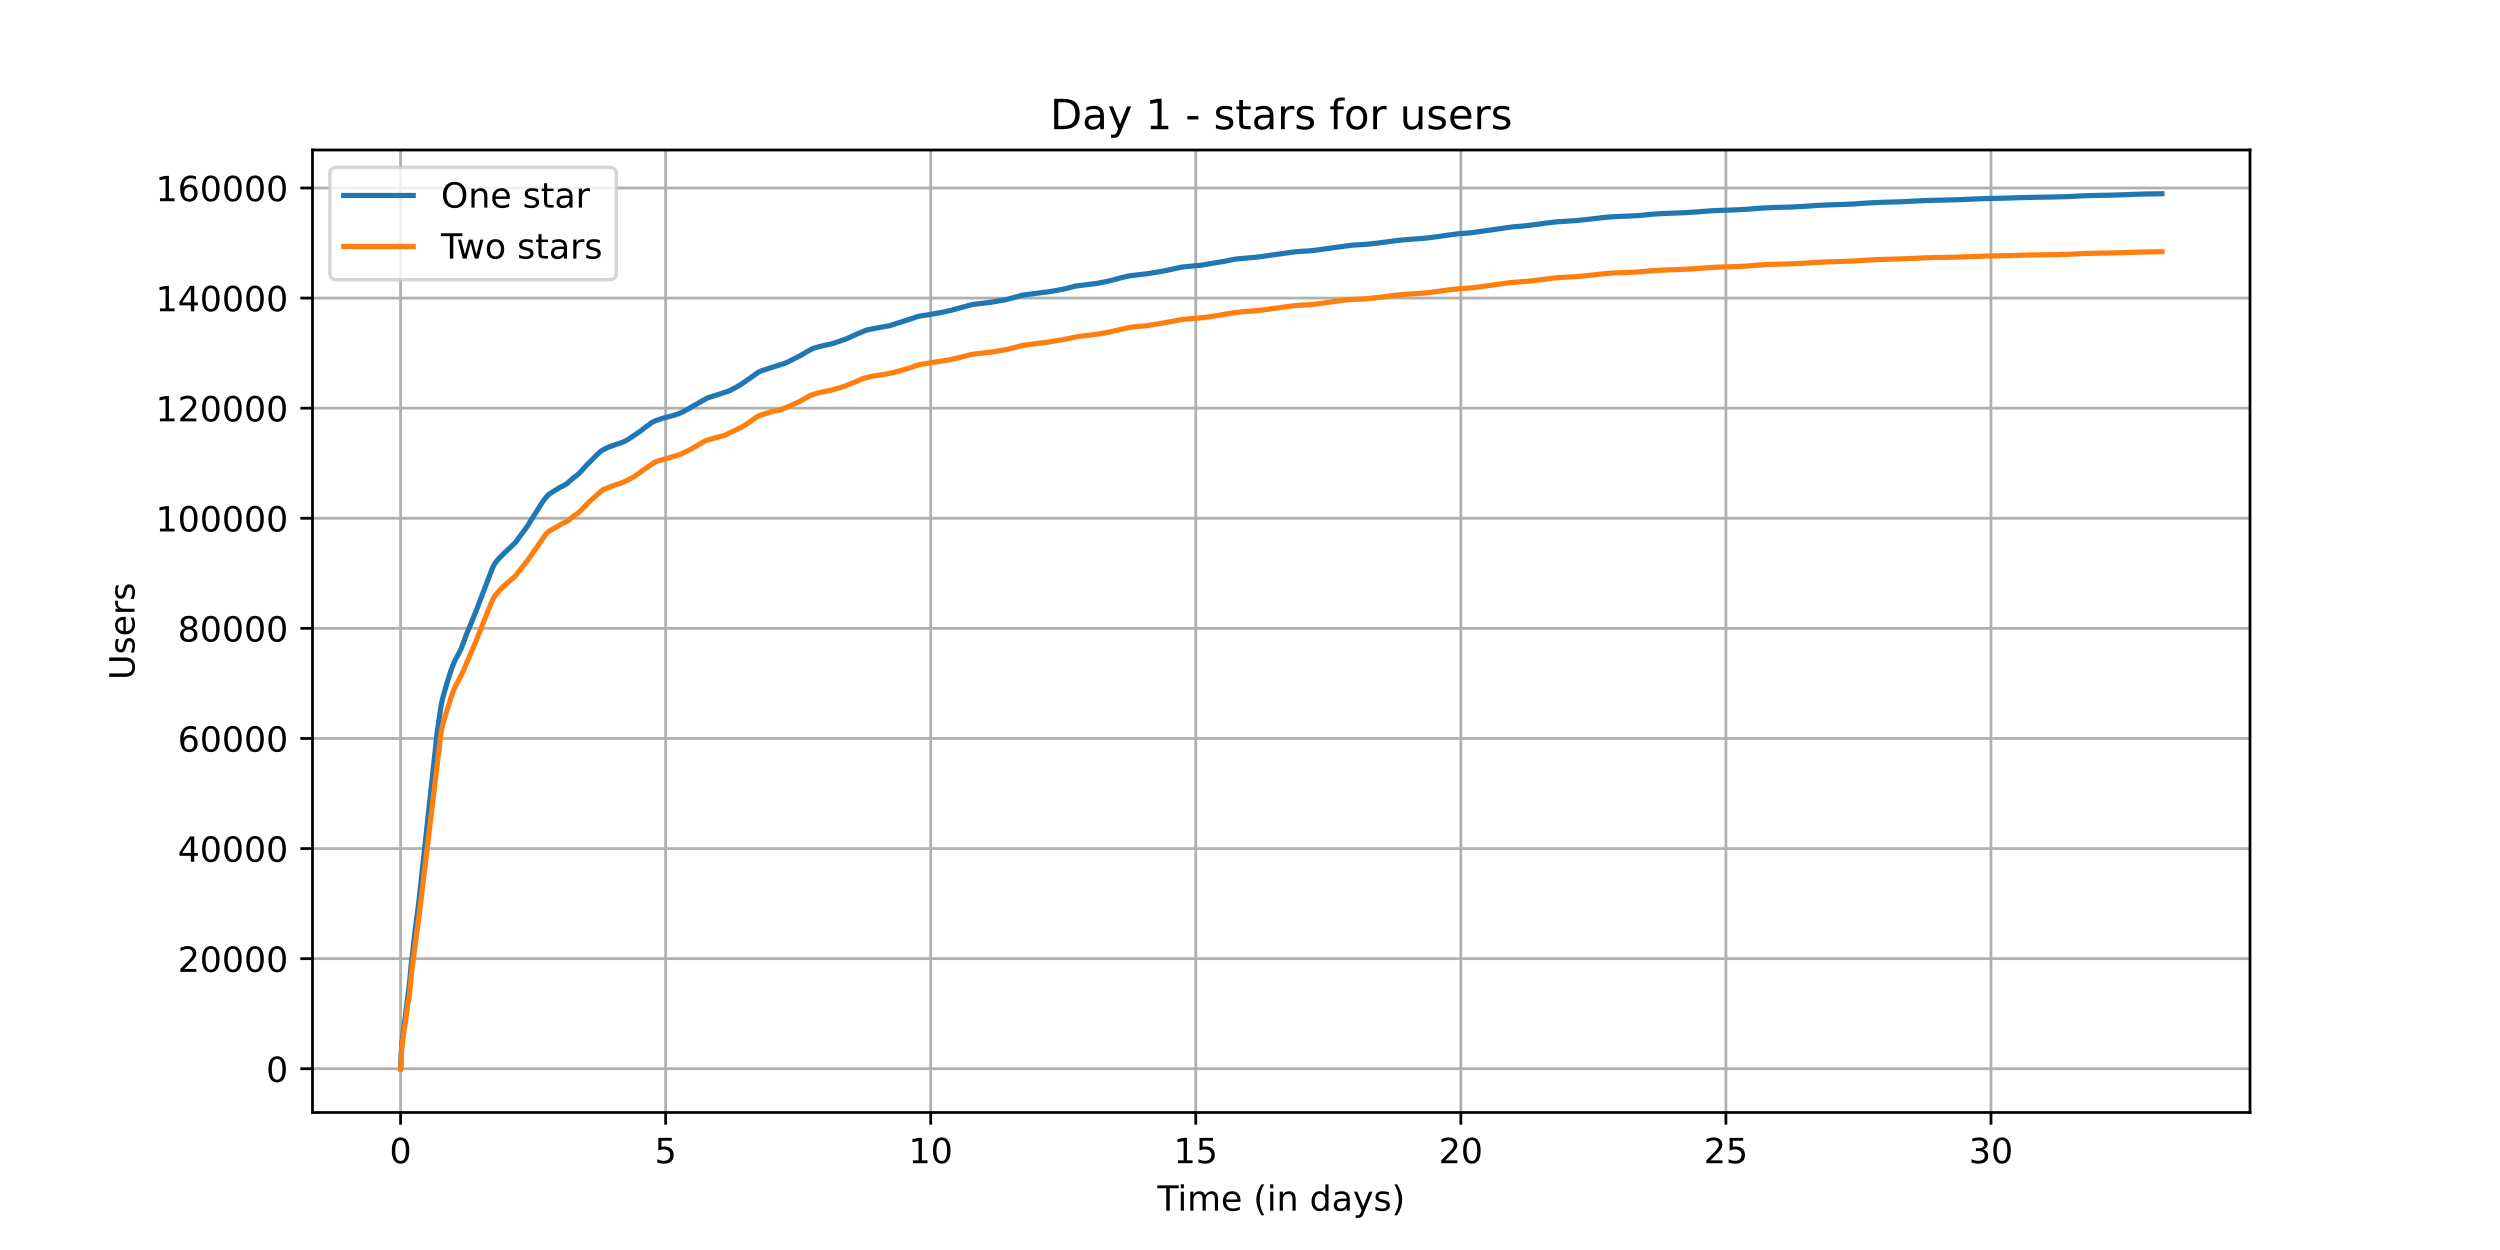 <?xml version="1.0" encoding="utf-8" standalone="no"?>
<!DOCTYPE svg PUBLIC "-//W3C//DTD SVG 1.1//EN"
  "http://www.w3.org/Graphics/SVG/1.1/DTD/svg11.dtd">
<!-- Created with matplotlib (https://matplotlib.org/) -->
<svg height="360pt" version="1.1" viewBox="0 0 720 360" width="720pt" xmlns="http://www.w3.org/2000/svg" xmlns:xlink="http://www.w3.org/1999/xlink">
 <defs>
  <style type="text/css">*{stroke-linecap:butt;stroke-linejoin:round;}</style>
 </defs>
 <g id="figure_1">
  <g id="patch_1">
   <path d="M 0 360 
L 720 360 
L 720 0 
L 0 0 
z
" style="fill:#ffffff;"/>
  </g>
  <g id="axes_1">
   <g id="patch_2">
    <path d="M 90 320.4 
L 648 320.4 
L 648 43.2 
L 90 43.2 
z
" style="fill:#ffffff;"/>
   </g>
   <g id="matplotlib.axis_1">
    <g id="xtick_1">
     <g id="line2d_1">
      <path clip-path="url(#p0a639fc341)" d="M 115.364 320.4 
L 115.364 43.2 
" style="fill:none;stroke:#b0b0b0;stroke-linecap:square;stroke-width:0.8;"/>
     </g>
     <g id="line2d_2">
      <defs>
       <path d="M 0 0 
L 0 3.5 
" id="md555939c99" style="stroke:#000000;stroke-width:0.8;"/>
      </defs>
      <g>
       <use style="stroke:#000000;stroke-width:0.8;" x="115.364" xlink:href="#md555939c99" y="320.4"/>
      </g>
     </g>
     <g id="text_1">
      <!-- 0 -->
      <g transform="translate(112.182 334.998)scale(0.1 -0.1)">
       <defs>
        <path d="M 31.781 66.406 
Q 24.172 66.406 20.328 58.906 
Q 16.5 51.422 16.5 36.375 
Q 16.5 21.391 20.328 13.891 
Q 24.172 6.391 31.781 6.391 
Q 39.453 6.391 43.281 13.891 
Q 47.125 21.391 47.125 36.375 
Q 47.125 51.422 43.281 58.906 
Q 39.453 66.406 31.781 66.406 
z
M 31.781 74.219 
Q 44.047 74.219 50.516 64.516 
Q 56.984 54.828 56.984 36.375 
Q 56.984 17.969 50.516 8.266 
Q 44.047 -1.422 31.781 -1.422 
Q 19.531 -1.422 13.062 8.266 
Q 6.594 17.969 6.594 36.375 
Q 6.594 54.828 13.062 64.516 
Q 19.531 74.219 31.781 74.219 
z
" id="DejaVuSans-48"/>
       </defs>
       <use xlink:href="#DejaVuSans-48"/>
      </g>
     </g>
    </g>
    <g id="xtick_2">
     <g id="line2d_3">
      <path clip-path="url(#p0a639fc341)" d="M 191.703 320.4 
L 191.703 43.2 
" style="fill:none;stroke:#b0b0b0;stroke-linecap:square;stroke-width:0.8;"/>
     </g>
     <g id="line2d_4">
      <g>
       <use style="stroke:#000000;stroke-width:0.8;" x="191.703" xlink:href="#md555939c99" y="320.4"/>
      </g>
     </g>
     <g id="text_2">
      <!-- 5 -->
      <g transform="translate(188.522 334.998)scale(0.1 -0.1)">
       <defs>
        <path d="M 10.797 72.906 
L 49.516 72.906 
L 49.516 64.594 
L 19.828 64.594 
L 19.828 46.734 
Q 21.969 47.469 24.109 47.828 
Q 26.266 48.188 28.422 48.188 
Q 40.625 48.188 47.75 41.5 
Q 54.891 34.812 54.891 23.391 
Q 54.891 11.625 47.562 5.094 
Q 40.234 -1.422 26.906 -1.422 
Q 22.312 -1.422 17.547 -0.641 
Q 12.797 0.141 7.719 1.703 
L 7.719 11.625 
Q 12.109 9.234 16.797 8.062 
Q 21.484 6.891 26.703 6.891 
Q 35.156 6.891 40.078 11.328 
Q 45.016 15.766 45.016 23.391 
Q 45.016 31 40.078 35.438 
Q 35.156 39.891 26.703 39.891 
Q 22.75 39.891 18.812 39.016 
Q 14.891 38.141 10.797 36.281 
z
" id="DejaVuSans-53"/>
       </defs>
       <use xlink:href="#DejaVuSans-53"/>
      </g>
     </g>
    </g>
    <g id="xtick_3">
     <g id="line2d_5">
      <path clip-path="url(#p0a639fc341)" d="M 268.043 320.4 
L 268.043 43.2 
" style="fill:none;stroke:#b0b0b0;stroke-linecap:square;stroke-width:0.8;"/>
     </g>
     <g id="line2d_6">
      <g>
       <use style="stroke:#000000;stroke-width:0.8;" x="268.043" xlink:href="#md555939c99" y="320.4"/>
      </g>
     </g>
     <g id="text_3">
      <!-- 10 -->
      <g transform="translate(261.681 334.998)scale(0.1 -0.1)">
       <defs>
        <path d="M 12.406 8.297 
L 28.516 8.297 
L 28.516 63.922 
L 10.984 60.406 
L 10.984 69.391 
L 28.422 72.906 
L 38.281 72.906 
L 38.281 8.297 
L 54.391 8.297 
L 54.391 0 
L 12.406 0 
z
" id="DejaVuSans-49"/>
       </defs>
       <use xlink:href="#DejaVuSans-49"/>
       <use x="63.623" xlink:href="#DejaVuSans-48"/>
      </g>
     </g>
    </g>
    <g id="xtick_4">
     <g id="line2d_7">
      <path clip-path="url(#p0a639fc341)" d="M 344.383 320.4 
L 344.383 43.2 
" style="fill:none;stroke:#b0b0b0;stroke-linecap:square;stroke-width:0.8;"/>
     </g>
     <g id="line2d_8">
      <g>
       <use style="stroke:#000000;stroke-width:0.8;" x="344.383" xlink:href="#md555939c99" y="320.4"/>
      </g>
     </g>
     <g id="text_4">
      <!-- 15 -->
      <g transform="translate(338.02 334.998)scale(0.1 -0.1)">
       <use xlink:href="#DejaVuSans-49"/>
       <use x="63.623" xlink:href="#DejaVuSans-53"/>
      </g>
     </g>
    </g>
    <g id="xtick_5">
     <g id="line2d_9">
      <path clip-path="url(#p0a639fc341)" d="M 420.723 320.4 
L 420.723 43.2 
" style="fill:none;stroke:#b0b0b0;stroke-linecap:square;stroke-width:0.8;"/>
     </g>
     <g id="line2d_10">
      <g>
       <use style="stroke:#000000;stroke-width:0.8;" x="420.723" xlink:href="#md555939c99" y="320.4"/>
      </g>
     </g>
     <g id="text_5">
      <!-- 20 -->
      <g transform="translate(414.36 334.998)scale(0.1 -0.1)">
       <defs>
        <path d="M 19.188 8.297 
L 53.609 8.297 
L 53.609 0 
L 7.328 0 
L 7.328 8.297 
Q 12.938 14.109 22.625 23.891 
Q 32.328 33.688 34.812 36.531 
Q 39.547 41.844 41.422 45.531 
Q 43.312 49.219 43.312 52.781 
Q 43.312 58.594 39.234 62.25 
Q 35.156 65.922 28.609 65.922 
Q 23.969 65.922 18.812 64.312 
Q 13.672 62.703 7.812 59.422 
L 7.812 69.391 
Q 13.766 71.781 18.938 73 
Q 24.125 74.219 28.422 74.219 
Q 39.75 74.219 46.484 68.547 
Q 53.219 62.891 53.219 53.422 
Q 53.219 48.922 51.531 44.891 
Q 49.859 40.875 45.406 35.406 
Q 44.188 33.984 37.641 27.219 
Q 31.109 20.453 19.188 8.297 
z
" id="DejaVuSans-50"/>
       </defs>
       <use xlink:href="#DejaVuSans-50"/>
       <use x="63.623" xlink:href="#DejaVuSans-48"/>
      </g>
     </g>
    </g>
    <g id="xtick_6">
     <g id="line2d_11">
      <path clip-path="url(#p0a639fc341)" d="M 497.062 320.4 
L 497.062 43.2 
" style="fill:none;stroke:#b0b0b0;stroke-linecap:square;stroke-width:0.8;"/>
     </g>
     <g id="line2d_12">
      <g>
       <use style="stroke:#000000;stroke-width:0.8;" x="497.062" xlink:href="#md555939c99" y="320.4"/>
      </g>
     </g>
     <g id="text_6">
      <!-- 25 -->
      <g transform="translate(490.7 334.998)scale(0.1 -0.1)">
       <use xlink:href="#DejaVuSans-50"/>
       <use x="63.623" xlink:href="#DejaVuSans-53"/>
      </g>
     </g>
    </g>
    <g id="xtick_7">
     <g id="line2d_13">
      <path clip-path="url(#p0a639fc341)" d="M 573.402 320.4 
L 573.402 43.2 
" style="fill:none;stroke:#b0b0b0;stroke-linecap:square;stroke-width:0.8;"/>
     </g>
     <g id="line2d_14">
      <g>
       <use style="stroke:#000000;stroke-width:0.8;" x="573.402" xlink:href="#md555939c99" y="320.4"/>
      </g>
     </g>
     <g id="text_7">
      <!-- 30 -->
      <g transform="translate(567.04 334.998)scale(0.1 -0.1)">
       <defs>
        <path d="M 40.578 39.312 
Q 47.656 37.797 51.625 33 
Q 55.609 28.219 55.609 21.188 
Q 55.609 10.406 48.188 4.484 
Q 40.766 -1.422 27.094 -1.422 
Q 22.516 -1.422 17.656 -0.516 
Q 12.797 0.391 7.625 2.203 
L 7.625 11.719 
Q 11.719 9.328 16.594 8.109 
Q 21.484 6.891 26.812 6.891 
Q 36.078 6.891 40.938 10.547 
Q 45.797 14.203 45.797 21.188 
Q 45.797 27.641 41.281 31.266 
Q 36.766 34.906 28.719 34.906 
L 20.219 34.906 
L 20.219 43.016 
L 29.109 43.016 
Q 36.375 43.016 40.234 45.922 
Q 44.094 48.828 44.094 54.297 
Q 44.094 59.906 40.109 62.906 
Q 36.141 65.922 28.719 65.922 
Q 24.656 65.922 20.016 65.031 
Q 15.375 64.156 9.812 62.312 
L 9.812 71.094 
Q 15.438 72.656 20.344 73.438 
Q 25.25 74.219 29.594 74.219 
Q 40.828 74.219 47.359 69.109 
Q 53.906 64.016 53.906 55.328 
Q 53.906 49.266 50.438 45.094 
Q 46.969 40.922 40.578 39.312 
z
" id="DejaVuSans-51"/>
       </defs>
       <use xlink:href="#DejaVuSans-51"/>
       <use x="63.623" xlink:href="#DejaVuSans-48"/>
      </g>
     </g>
    </g>
    <g id="text_8">
     <!-- Time (in days) -->
     <g transform="translate(333.327 348.677)scale(0.1 -0.1)">
      <defs>
       <path d="M -0.297 72.906 
L 61.375 72.906 
L 61.375 64.594 
L 35.5 64.594 
L 35.5 0 
L 25.594 0 
L 25.594 64.594 
L -0.297 64.594 
z
" id="DejaVuSans-84"/>
       <path d="M 9.422 54.688 
L 18.406 54.688 
L 18.406 0 
L 9.422 0 
z
M 9.422 75.984 
L 18.406 75.984 
L 18.406 64.594 
L 9.422 64.594 
z
" id="DejaVuSans-105"/>
       <path d="M 52 44.188 
Q 55.375 50.25 60.062 53.125 
Q 64.75 56 71.094 56 
Q 79.641 56 84.281 50.016 
Q 88.922 44.047 88.922 33.016 
L 88.922 0 
L 79.891 0 
L 79.891 32.719 
Q 79.891 40.578 77.094 44.375 
Q 74.312 48.188 68.609 48.188 
Q 61.625 48.188 57.562 43.547 
Q 53.516 38.922 53.516 30.906 
L 53.516 0 
L 44.484 0 
L 44.484 32.719 
Q 44.484 40.625 41.703 44.406 
Q 38.922 48.188 33.109 48.188 
Q 26.219 48.188 22.156 43.531 
Q 18.109 38.875 18.109 30.906 
L 18.109 0 
L 9.078 0 
L 9.078 54.688 
L 18.109 54.688 
L 18.109 46.188 
Q 21.188 51.219 25.484 53.609 
Q 29.781 56 35.688 56 
Q 41.656 56 45.828 52.969 
Q 50 49.953 52 44.188 
z
" id="DejaVuSans-109"/>
       <path d="M 56.203 29.594 
L 56.203 25.203 
L 14.891 25.203 
Q 15.484 15.922 20.484 11.062 
Q 25.484 6.203 34.422 6.203 
Q 39.594 6.203 44.453 7.469 
Q 49.312 8.734 54.109 11.281 
L 54.109 2.781 
Q 49.266 0.734 44.188 -0.344 
Q 39.109 -1.422 33.891 -1.422 
Q 20.797 -1.422 13.156 6.188 
Q 5.516 13.812 5.516 26.812 
Q 5.516 40.234 12.766 48.109 
Q 20.016 56 32.328 56 
Q 43.359 56 49.781 48.891 
Q 56.203 41.797 56.203 29.594 
z
M 47.219 32.234 
Q 47.125 39.594 43.094 43.984 
Q 39.062 48.391 32.422 48.391 
Q 24.906 48.391 20.391 44.141 
Q 15.875 39.891 15.188 32.172 
z
" id="DejaVuSans-101"/>
       <path id="DejaVuSans-32"/>
       <path d="M 31 75.875 
Q 24.469 64.656 21.281 53.656 
Q 18.109 42.672 18.109 31.391 
Q 18.109 20.125 21.312 9.062 
Q 24.516 -2 31 -13.188 
L 23.188 -13.188 
Q 15.875 -1.703 12.234 9.375 
Q 8.594 20.453 8.594 31.391 
Q 8.594 42.281 12.203 53.312 
Q 15.828 64.359 23.188 75.875 
z
" id="DejaVuSans-40"/>
       <path d="M 54.891 33.016 
L 54.891 0 
L 45.906 0 
L 45.906 32.719 
Q 45.906 40.484 42.875 44.328 
Q 39.844 48.188 33.797 48.188 
Q 26.516 48.188 22.312 43.547 
Q 18.109 38.922 18.109 30.906 
L 18.109 0 
L 9.078 0 
L 9.078 54.688 
L 18.109 54.688 
L 18.109 46.188 
Q 21.344 51.125 25.703 53.562 
Q 30.078 56 35.797 56 
Q 45.219 56 50.047 50.172 
Q 54.891 44.344 54.891 33.016 
z
" id="DejaVuSans-110"/>
       <path d="M 45.406 46.391 
L 45.406 75.984 
L 54.391 75.984 
L 54.391 0 
L 45.406 0 
L 45.406 8.203 
Q 42.578 3.328 38.25 0.953 
Q 33.938 -1.422 27.875 -1.422 
Q 17.969 -1.422 11.734 6.484 
Q 5.516 14.406 5.516 27.297 
Q 5.516 40.188 11.734 48.094 
Q 17.969 56 27.875 56 
Q 33.938 56 38.25 53.625 
Q 42.578 51.266 45.406 46.391 
z
M 14.797 27.297 
Q 14.797 17.391 18.875 11.75 
Q 22.953 6.109 30.078 6.109 
Q 37.203 6.109 41.297 11.75 
Q 45.406 17.391 45.406 27.297 
Q 45.406 37.203 41.297 42.844 
Q 37.203 48.484 30.078 48.484 
Q 22.953 48.484 18.875 42.844 
Q 14.797 37.203 14.797 27.297 
z
" id="DejaVuSans-100"/>
       <path d="M 34.281 27.484 
Q 23.391 27.484 19.188 25 
Q 14.984 22.516 14.984 16.5 
Q 14.984 11.719 18.141 8.906 
Q 21.297 6.109 26.703 6.109 
Q 34.188 6.109 38.703 11.406 
Q 43.219 16.703 43.219 25.484 
L 43.219 27.484 
z
M 52.203 31.203 
L 52.203 0 
L 43.219 0 
L 43.219 8.297 
Q 40.141 3.328 35.547 0.953 
Q 30.953 -1.422 24.312 -1.422 
Q 15.922 -1.422 10.953 3.297 
Q 6 8.016 6 15.922 
Q 6 25.141 12.172 29.828 
Q 18.359 34.516 30.609 34.516 
L 43.219 34.516 
L 43.219 35.406 
Q 43.219 41.609 39.141 45 
Q 35.062 48.391 27.688 48.391 
Q 23 48.391 18.547 47.266 
Q 14.109 46.141 10.016 43.891 
L 10.016 52.203 
Q 14.938 54.109 19.578 55.047 
Q 24.219 56 28.609 56 
Q 40.484 56 46.344 49.844 
Q 52.203 43.703 52.203 31.203 
z
" id="DejaVuSans-97"/>
       <path d="M 32.172 -5.078 
Q 28.375 -14.844 24.75 -17.812 
Q 21.141 -20.797 15.094 -20.797 
L 7.906 -20.797 
L 7.906 -13.281 
L 13.188 -13.281 
Q 16.891 -13.281 18.938 -11.516 
Q 21 -9.766 23.484 -3.219 
L 25.094 0.875 
L 2.984 54.688 
L 12.5 54.688 
L 29.594 11.922 
L 46.688 54.688 
L 56.203 54.688 
z
" id="DejaVuSans-121"/>
       <path d="M 44.281 53.078 
L 44.281 44.578 
Q 40.484 46.531 36.375 47.5 
Q 32.281 48.484 27.875 48.484 
Q 21.188 48.484 17.844 46.438 
Q 14.5 44.391 14.5 40.281 
Q 14.5 37.156 16.891 35.375 
Q 19.281 33.594 26.516 31.984 
L 29.594 31.297 
Q 39.156 29.25 43.188 25.516 
Q 47.219 21.781 47.219 15.094 
Q 47.219 7.469 41.188 3.016 
Q 35.156 -1.422 24.609 -1.422 
Q 20.219 -1.422 15.453 -0.562 
Q 10.688 0.297 5.422 2 
L 5.422 11.281 
Q 10.406 8.688 15.234 7.391 
Q 20.062 6.109 24.812 6.109 
Q 31.156 6.109 34.562 8.281 
Q 37.984 10.453 37.984 14.406 
Q 37.984 18.062 35.516 20.016 
Q 33.062 21.969 24.703 23.781 
L 21.578 24.516 
Q 13.234 26.266 9.516 29.906 
Q 5.812 33.547 5.812 39.891 
Q 5.812 47.609 11.281 51.797 
Q 16.75 56 26.812 56 
Q 31.781 56 36.172 55.266 
Q 40.578 54.547 44.281 53.078 
z
" id="DejaVuSans-115"/>
       <path d="M 8.016 75.875 
L 15.828 75.875 
Q 23.141 64.359 26.781 53.312 
Q 30.422 42.281 30.422 31.391 
Q 30.422 20.453 26.781 9.375 
Q 23.141 -1.703 15.828 -13.188 
L 8.016 -13.188 
Q 14.5 -2 17.703 9.062 
Q 20.906 20.125 20.906 31.391 
Q 20.906 42.672 17.703 53.656 
Q 14.5 64.656 8.016 75.875 
z
" id="DejaVuSans-41"/>
      </defs>
      <use xlink:href="#DejaVuSans-84"/>
      <use x="57.959" xlink:href="#DejaVuSans-105"/>
      <use x="85.742" xlink:href="#DejaVuSans-109"/>
      <use x="183.154" xlink:href="#DejaVuSans-101"/>
      <use x="244.678" xlink:href="#DejaVuSans-32"/>
      <use x="276.465" xlink:href="#DejaVuSans-40"/>
      <use x="315.479" xlink:href="#DejaVuSans-105"/>
      <use x="343.262" xlink:href="#DejaVuSans-110"/>
      <use x="406.641" xlink:href="#DejaVuSans-32"/>
      <use x="438.428" xlink:href="#DejaVuSans-100"/>
      <use x="501.904" xlink:href="#DejaVuSans-97"/>
      <use x="563.184" xlink:href="#DejaVuSans-121"/>
      <use x="622.363" xlink:href="#DejaVuSans-115"/>
      <use x="674.463" xlink:href="#DejaVuSans-41"/>
     </g>
    </g>
   </g>
   <g id="matplotlib.axis_2">
    <g id="ytick_1">
     <g id="line2d_15">
      <path clip-path="url(#p0a639fc341)" d="M 90 307.8 
L 648 307.8 
" style="fill:none;stroke:#b0b0b0;stroke-linecap:square;stroke-width:0.8;"/>
     </g>
     <g id="line2d_16">
      <defs>
       <path d="M 0 0 
L -3.5 0 
" id="m0566b89a86" style="stroke:#000000;stroke-width:0.8;"/>
      </defs>
      <g>
       <use style="stroke:#000000;stroke-width:0.8;" x="90" xlink:href="#m0566b89a86" y="307.8"/>
      </g>
     </g>
     <g id="text_9">
      <!-- 0 -->
      <g transform="translate(76.638 311.599)scale(0.1 -0.1)">
       <use xlink:href="#DejaVuSans-48"/>
      </g>
     </g>
    </g>
    <g id="ytick_2">
     <g id="line2d_17">
      <path clip-path="url(#p0a639fc341)" d="M 90 276.092 
L 648 276.092 
" style="fill:none;stroke:#b0b0b0;stroke-linecap:square;stroke-width:0.8;"/>
     </g>
     <g id="line2d_18">
      <g>
       <use style="stroke:#000000;stroke-width:0.8;" x="90" xlink:href="#m0566b89a86" y="276.092"/>
      </g>
     </g>
     <g id="text_10">
      <!-- 20000 -->
      <g transform="translate(51.188 279.892)scale(0.1 -0.1)">
       <use xlink:href="#DejaVuSans-50"/>
       <use x="63.623" xlink:href="#DejaVuSans-48"/>
       <use x="127.246" xlink:href="#DejaVuSans-48"/>
       <use x="190.869" xlink:href="#DejaVuSans-48"/>
       <use x="254.492" xlink:href="#DejaVuSans-48"/>
      </g>
     </g>
    </g>
    <g id="ytick_3">
     <g id="line2d_19">
      <path clip-path="url(#p0a639fc341)" d="M 90 244.385 
L 648 244.385 
" style="fill:none;stroke:#b0b0b0;stroke-linecap:square;stroke-width:0.8;"/>
     </g>
     <g id="line2d_20">
      <g>
       <use style="stroke:#000000;stroke-width:0.8;" x="90" xlink:href="#m0566b89a86" y="244.385"/>
      </g>
     </g>
     <g id="text_11">
      <!-- 40000 -->
      <g transform="translate(51.188 248.184)scale(0.1 -0.1)">
       <defs>
        <path d="M 37.797 64.312 
L 12.891 25.391 
L 37.797 25.391 
z
M 35.203 72.906 
L 47.609 72.906 
L 47.609 25.391 
L 58.016 25.391 
L 58.016 17.188 
L 47.609 17.188 
L 47.609 0 
L 37.797 0 
L 37.797 17.188 
L 4.891 17.188 
L 4.891 26.703 
z
" id="DejaVuSans-52"/>
       </defs>
       <use xlink:href="#DejaVuSans-52"/>
       <use x="63.623" xlink:href="#DejaVuSans-48"/>
       <use x="127.246" xlink:href="#DejaVuSans-48"/>
       <use x="190.869" xlink:href="#DejaVuSans-48"/>
       <use x="254.492" xlink:href="#DejaVuSans-48"/>
      </g>
     </g>
    </g>
    <g id="ytick_4">
     <g id="line2d_21">
      <path clip-path="url(#p0a639fc341)" d="M 90 212.677 
L 648 212.677 
" style="fill:none;stroke:#b0b0b0;stroke-linecap:square;stroke-width:0.8;"/>
     </g>
     <g id="line2d_22">
      <g>
       <use style="stroke:#000000;stroke-width:0.8;" x="90" xlink:href="#m0566b89a86" y="212.677"/>
      </g>
     </g>
     <g id="text_12">
      <!-- 60000 -->
      <g transform="translate(51.188 216.476)scale(0.1 -0.1)">
       <defs>
        <path d="M 33.016 40.375 
Q 26.375 40.375 22.484 35.828 
Q 18.609 31.297 18.609 23.391 
Q 18.609 15.531 22.484 10.953 
Q 26.375 6.391 33.016 6.391 
Q 39.656 6.391 43.531 10.953 
Q 47.406 15.531 47.406 23.391 
Q 47.406 31.297 43.531 35.828 
Q 39.656 40.375 33.016 40.375 
z
M 52.594 71.297 
L 52.594 62.312 
Q 48.875 64.062 45.094 64.984 
Q 41.312 65.922 37.594 65.922 
Q 27.828 65.922 22.672 59.328 
Q 17.531 52.734 16.797 39.406 
Q 19.672 43.656 24.016 45.922 
Q 28.375 48.188 33.594 48.188 
Q 44.578 48.188 50.953 41.516 
Q 57.328 34.859 57.328 23.391 
Q 57.328 12.156 50.688 5.359 
Q 44.047 -1.422 33.016 -1.422 
Q 20.359 -1.422 13.672 8.266 
Q 6.984 17.969 6.984 36.375 
Q 6.984 53.656 15.188 63.938 
Q 23.391 74.219 37.203 74.219 
Q 40.922 74.219 44.703 73.484 
Q 48.484 72.75 52.594 71.297 
z
" id="DejaVuSans-54"/>
       </defs>
       <use xlink:href="#DejaVuSans-54"/>
       <use x="63.623" xlink:href="#DejaVuSans-48"/>
       <use x="127.246" xlink:href="#DejaVuSans-48"/>
       <use x="190.869" xlink:href="#DejaVuSans-48"/>
       <use x="254.492" xlink:href="#DejaVuSans-48"/>
      </g>
     </g>
    </g>
    <g id="ytick_5">
     <g id="line2d_23">
      <path clip-path="url(#p0a639fc341)" d="M 90 180.969 
L 648 180.969 
" style="fill:none;stroke:#b0b0b0;stroke-linecap:square;stroke-width:0.8;"/>
     </g>
     <g id="line2d_24">
      <g>
       <use style="stroke:#000000;stroke-width:0.8;" x="90" xlink:href="#m0566b89a86" y="180.969"/>
      </g>
     </g>
     <g id="text_13">
      <!-- 80000 -->
      <g transform="translate(51.188 184.768)scale(0.1 -0.1)">
       <defs>
        <path d="M 31.781 34.625 
Q 24.75 34.625 20.719 30.859 
Q 16.703 27.094 16.703 20.516 
Q 16.703 13.922 20.719 10.156 
Q 24.75 6.391 31.781 6.391 
Q 38.812 6.391 42.859 10.172 
Q 46.922 13.969 46.922 20.516 
Q 46.922 27.094 42.891 30.859 
Q 38.875 34.625 31.781 34.625 
z
M 21.922 38.812 
Q 15.578 40.375 12.031 44.719 
Q 8.5 49.078 8.5 55.328 
Q 8.5 64.062 14.719 69.141 
Q 20.953 74.219 31.781 74.219 
Q 42.672 74.219 48.875 69.141 
Q 55.078 64.062 55.078 55.328 
Q 55.078 49.078 51.531 44.719 
Q 48 40.375 41.703 38.812 
Q 48.828 37.156 52.797 32.312 
Q 56.781 27.484 56.781 20.516 
Q 56.781 9.906 50.312 4.234 
Q 43.844 -1.422 31.781 -1.422 
Q 19.734 -1.422 13.25 4.234 
Q 6.781 9.906 6.781 20.516 
Q 6.781 27.484 10.781 32.312 
Q 14.797 37.156 21.922 38.812 
z
M 18.312 54.391 
Q 18.312 48.734 21.844 45.562 
Q 25.391 42.391 31.781 42.391 
Q 38.141 42.391 41.719 45.562 
Q 45.312 48.734 45.312 54.391 
Q 45.312 60.062 41.719 63.234 
Q 38.141 66.406 31.781 66.406 
Q 25.391 66.406 21.844 63.234 
Q 18.312 60.062 18.312 54.391 
z
" id="DejaVuSans-56"/>
       </defs>
       <use xlink:href="#DejaVuSans-56"/>
       <use x="63.623" xlink:href="#DejaVuSans-48"/>
       <use x="127.246" xlink:href="#DejaVuSans-48"/>
       <use x="190.869" xlink:href="#DejaVuSans-48"/>
       <use x="254.492" xlink:href="#DejaVuSans-48"/>
      </g>
     </g>
    </g>
    <g id="ytick_6">
     <g id="line2d_25">
      <path clip-path="url(#p0a639fc341)" d="M 90 149.262 
L 648 149.262 
" style="fill:none;stroke:#b0b0b0;stroke-linecap:square;stroke-width:0.8;"/>
     </g>
     <g id="line2d_26">
      <g>
       <use style="stroke:#000000;stroke-width:0.8;" x="90" xlink:href="#m0566b89a86" y="149.262"/>
      </g>
     </g>
     <g id="text_14">
      <!-- 100000 -->
      <g transform="translate(44.825 153.061)scale(0.1 -0.1)">
       <use xlink:href="#DejaVuSans-49"/>
       <use x="63.623" xlink:href="#DejaVuSans-48"/>
       <use x="127.246" xlink:href="#DejaVuSans-48"/>
       <use x="190.869" xlink:href="#DejaVuSans-48"/>
       <use x="254.492" xlink:href="#DejaVuSans-48"/>
       <use x="318.115" xlink:href="#DejaVuSans-48"/>
      </g>
     </g>
    </g>
    <g id="ytick_7">
     <g id="line2d_27">
      <path clip-path="url(#p0a639fc341)" d="M 90 117.554 
L 648 117.554 
" style="fill:none;stroke:#b0b0b0;stroke-linecap:square;stroke-width:0.8;"/>
     </g>
     <g id="line2d_28">
      <g>
       <use style="stroke:#000000;stroke-width:0.8;" x="90" xlink:href="#m0566b89a86" y="117.554"/>
      </g>
     </g>
     <g id="text_15">
      <!-- 120000 -->
      <g transform="translate(44.825 121.353)scale(0.1 -0.1)">
       <use xlink:href="#DejaVuSans-49"/>
       <use x="63.623" xlink:href="#DejaVuSans-50"/>
       <use x="127.246" xlink:href="#DejaVuSans-48"/>
       <use x="190.869" xlink:href="#DejaVuSans-48"/>
       <use x="254.492" xlink:href="#DejaVuSans-48"/>
       <use x="318.115" xlink:href="#DejaVuSans-48"/>
      </g>
     </g>
    </g>
    <g id="ytick_8">
     <g id="line2d_29">
      <path clip-path="url(#p0a639fc341)" d="M 90 85.846 
L 648 85.846 
" style="fill:none;stroke:#b0b0b0;stroke-linecap:square;stroke-width:0.8;"/>
     </g>
     <g id="line2d_30">
      <g>
       <use style="stroke:#000000;stroke-width:0.8;" x="90" xlink:href="#m0566b89a86" y="85.846"/>
      </g>
     </g>
     <g id="text_16">
      <!-- 140000 -->
      <g transform="translate(44.825 89.645)scale(0.1 -0.1)">
       <use xlink:href="#DejaVuSans-49"/>
       <use x="63.623" xlink:href="#DejaVuSans-52"/>
       <use x="127.246" xlink:href="#DejaVuSans-48"/>
       <use x="190.869" xlink:href="#DejaVuSans-48"/>
       <use x="254.492" xlink:href="#DejaVuSans-48"/>
       <use x="318.115" xlink:href="#DejaVuSans-48"/>
      </g>
     </g>
    </g>
    <g id="ytick_9">
     <g id="line2d_31">
      <path clip-path="url(#p0a639fc341)" d="M 90 54.139 
L 648 54.139 
" style="fill:none;stroke:#b0b0b0;stroke-linecap:square;stroke-width:0.8;"/>
     </g>
     <g id="line2d_32">
      <g>
       <use style="stroke:#000000;stroke-width:0.8;" x="90" xlink:href="#m0566b89a86" y="54.139"/>
      </g>
     </g>
     <g id="text_17">
      <!-- 160000 -->
      <g transform="translate(44.825 57.938)scale(0.1 -0.1)">
       <use xlink:href="#DejaVuSans-49"/>
       <use x="63.623" xlink:href="#DejaVuSans-54"/>
       <use x="127.246" xlink:href="#DejaVuSans-48"/>
       <use x="190.869" xlink:href="#DejaVuSans-48"/>
       <use x="254.492" xlink:href="#DejaVuSans-48"/>
       <use x="318.115" xlink:href="#DejaVuSans-48"/>
      </g>
     </g>
    </g>
    <g id="text_18">
     <!-- Users -->
     <g transform="translate(38.745 195.801)rotate(-90)scale(0.1 -0.1)">
      <defs>
       <path d="M 8.688 72.906 
L 18.609 72.906 
L 18.609 28.609 
Q 18.609 16.891 22.844 11.734 
Q 27.094 6.594 36.625 6.594 
Q 46.094 6.594 50.344 11.734 
Q 54.594 16.891 54.594 28.609 
L 54.594 72.906 
L 64.5 72.906 
L 64.5 27.391 
Q 64.5 13.141 57.438 5.859 
Q 50.391 -1.422 36.625 -1.422 
Q 22.797 -1.422 15.734 5.859 
Q 8.688 13.141 8.688 27.391 
z
" id="DejaVuSans-85"/>
       <path d="M 41.109 46.297 
Q 39.594 47.172 37.812 47.578 
Q 36.031 48 33.891 48 
Q 26.266 48 22.188 43.047 
Q 18.109 38.094 18.109 28.812 
L 18.109 0 
L 9.078 0 
L 9.078 54.688 
L 18.109 54.688 
L 18.109 46.188 
Q 20.953 51.172 25.484 53.578 
Q 30.031 56 36.531 56 
Q 37.453 56 38.578 55.875 
Q 39.703 55.766 41.062 55.516 
z
" id="DejaVuSans-114"/>
      </defs>
      <use xlink:href="#DejaVuSans-85"/>
      <use x="73.193" xlink:href="#DejaVuSans-115"/>
      <use x="125.293" xlink:href="#DejaVuSans-101"/>
      <use x="186.816" xlink:href="#DejaVuSans-114"/>
      <use x="227.93" xlink:href="#DejaVuSans-115"/>
     </g>
    </g>
   </g>
   <g id="line2d_33">
    <path clip-path="url(#p0a639fc341)" d="M 115.364 307.8 
L 115.485 304.512 
L 115.709 300.793 
L 116.084 297.788 
L 117.967 282.883 
L 118.38 278.367 
L 119.499 268.422 
L 120.23 262.856 
L 120.705 259.095 
L 125.918 210.87 
L 127.016 203.288 
L 127.345 201.684 
L 128.111 198.87 
L 128.858 196.338 
L 129.674 193.765 
L 129.915 193.044 
L 130.118 192.455 
L 130.392 191.702 
L 131.069 190.119 
L 131.279 189.719 
L 131.499 189.358 
L 132.651 187.19 
L 132.842 186.726 
L 133.723 184.392 
L 133.975 183.693 
L 134.343 182.707 
L 137.012 176.223 
L 137.437 175.13 
L 137.779 174.2 
L 141.921 163.371 
L 142.367 162.56 
L 142.566 162.273 
L 143.101 161.517 
L 143.256 161.328 
L 143.489 161.081 
L 143.918 160.616 
L 144.024 160.51 
L 145.085 159.425 
L 145.442 159.072 
L 145.768 158.783 
L 148.451 156.228 
L 148.934 155.554 
L 151.496 152.093 
L 152.095 151.205 
L 152.264 150.918 
L 152.68 150.235 
L 152.968 149.766 
L 153.756 148.502 
L 154.134 147.916 
L 154.4 147.495 
L 154.589 147.202 
L 154.998 146.571 
L 156.279 144.497 
L 157.625 142.793 
L 157.825 142.63 
L 158.04 142.416 
L 158.256 142.237 
L 161.292 140.352 
L 161.514 140.245 
L 162.134 139.951 
L 162.912 139.526 
L 163.237 139.305 
L 164.919 137.833 
L 165.33 137.484 
L 166.096 136.946 
L 166.432 136.659 
L 167.126 135.995 
L 167.483 135.637 
L 167.754 135.293 
L 167.977 135.041 
L 168.551 134.407 
L 169.023 133.875 
L 169.217 133.699 
L 169.553 133.362 
L 170.047 132.869 
L 171.195 131.691 
L 172.896 130.051 
L 173.107 129.902 
L 173.948 129.397 
L 174.4 129.183 
L 174.726 129.007 
L 175.409 128.726 
L 175.682 128.615 
L 175.98 128.512 
L 176.242 128.401 
L 176.656 128.277 
L 177.423 128.008 
L 177.665 127.921 
L 179.273 127.369 
L 179.538 127.256 
L 180.01 127.054 
L 180.325 126.871 
L 180.797 126.61 
L 184.196 124.339 
L 185.203 123.556 
L 185.578 123.258 
L 186.05 122.92 
L 187.637 121.776 
L 187.952 121.56 
L 188.675 121.213 
L 190.245 120.663 
L 190.575 120.552 
L 194.927 119.355 
L 195.557 119.101 
L 196.492 118.708 
L 198.541 117.59 
L 198.909 117.365 
L 199.602 116.936 
L 199.855 116.801 
L 200.107 116.653 
L 203.658 114.657 
L 203.973 114.55 
L 204.509 114.356 
L 209.899 112.631 
L 211.675 111.697 
L 212.169 111.436 
L 212.516 111.233 
L 213.494 110.669 
L 213.819 110.41 
L 215.627 109.181 
L 218.486 107.144 
L 218.864 106.975 
L 220.178 106.505 
L 220.504 106.394 
L 226.046 104.623 
L 226.813 104.286 
L 228.799 103.276 
L 229.146 103.106 
L 229.756 102.81 
L 230.166 102.585 
L 231.196 102.016 
L 231.364 101.903 
L 231.879 101.581 
L 234.054 100.387 
L 235.001 100.085 
L 237.586 99.427 
L 238.164 99.317 
L 239.614 98.997 
L 239.95 98.894 
L 240.15 98.84 
L 240.444 98.739 
L 240.675 98.65 
L 243.408 97.722 
L 243.682 97.589 
L 243.986 97.48 
L 244.88 97.072 
L 245.542 96.76 
L 245.994 96.555 
L 249.462 95.094 
L 251.039 94.748 
L 251.249 94.702 
L 251.806 94.591 
L 252.731 94.425 
L 256.08 93.818 
L 256.3 93.765 
L 263.24 91.541 
L 263.839 91.308 
L 264.207 91.198 
L 264.828 91.04 
L 265.532 90.929 
L 266.3 90.813 
L 267.046 90.702 
L 267.929 90.553 
L 271.712 89.868 
L 272.248 89.743 
L 273.858 89.386 
L 278.271 88.181 
L 278.639 88.072 
L 278.944 87.98 
L 280.479 87.636 
L 284.262 87.183 
L 285.323 87.072 
L 289.675 86.301 
L 289.927 86.243 
L 290.389 86.133 
L 294.077 85.125 
L 294.487 85.014 
L 300.697 84.182 
L 301.801 84.071 
L 306.078 83.308 
L 306.687 83.156 
L 308.064 82.836 
L 308.421 82.747 
L 308.799 82.641 
L 309.072 82.568 
L 309.451 82.458 
L 309.713 82.396 
L 314.862 81.738 
L 315.902 81.627 
L 317.973 81.201 
L 318.918 81.028 
L 320.138 80.733 
L 320.517 80.633 
L 321.368 80.396 
L 321.725 80.31 
L 322.471 80.094 
L 322.902 79.983 
L 324.594 79.584 
L 325.141 79.479 
L 325.32 79.435 
L 329.114 78.98 
L 330.228 78.869 
L 335.757 77.932 
L 336.304 77.808 
L 337.565 77.54 
L 339.057 77.201 
L 340.35 76.928 
L 341.328 76.817 
L 341.843 76.776 
L 344.176 76.538 
L 345.584 76.427 
L 352.53 75.278 
L 353.066 75.158 
L 355.474 74.68 
L 356.209 74.573 
L 357.492 74.462 
L 359.341 74.292 
L 360.634 74.181 
L 361.149 74.14 
L 362.127 74.03 
L 362.747 73.957 
L 372.889 72.527 
L 374.244 72.418 
L 374.559 72.396 
L 376.65 72.285 
L 378.688 72.087 
L 379.466 71.976 
L 389.251 70.623 
L 390.901 70.512 
L 391.962 70.465 
L 393.612 70.354 
L 396.06 70.094 
L 397.016 69.983 
L 402.838 69.209 
L 404.141 69.098 
L 405.98 68.93 
L 407.419 68.819 
L 407.86 68.8 
L 409.468 68.689 
L 409.993 68.645 
L 411.044 68.535 
L 411.317 68.499 
L 419.608 67.37 
L 420.869 67.259 
L 422.403 67.137 
L 423.769 67.026 
L 435.635 65.333 
L 437 65.222 
L 437.484 65.192 
L 438.755 65.084 
L 439.081 65.055 
L 443.872 64.45 
L 444.618 64.34 
L 445.018 64.28 
L 448.35 63.885 
L 450.126 63.776 
L 450.599 63.746 
L 452.374 63.635 
L 453.772 63.534 
L 454.864 63.423 
L 457.038 63.209 
L 457.92 63.098 
L 460.61 62.799 
L 461.43 62.688 
L 463.469 62.49 
L 465.404 62.379 
L 465.845 62.36 
L 466.969 62.303 
L 469.901 62.192 
L 471.088 62.124 
L 472.611 62.016 
L 472.979 61.969 
L 474.765 61.809 
L 475.795 61.698 
L 477.246 61.588 
L 479.422 61.48 
L 479.716 61.469 
L 482.542 61.358 
L 482.973 61.343 
L 485.642 61.233 
L 486.136 61.198 
L 487.912 61.087 
L 489.32 60.989 
L 490.633 60.878 
L 492.263 60.746 
L 494.207 60.635 
L 495.195 60.597 
L 498.589 60.486 
L 499.587 60.448 
L 501.846 60.339 
L 502.298 60.317 
L 503.99 60.206 
L 505.797 60.042 
L 507.479 59.933 
L 507.794 59.909 
L 509.99 59.798 
L 510.956 59.763 
L 515.033 59.652 
L 516.074 59.608 
L 518.48 59.497 
L 519.668 59.431 
L 521.149 59.321 
L 521.633 59.289 
L 523.146 59.178 
L 524.281 59.118 
L 526.866 59.007 
L 527.812 58.976 
L 531.153 58.865 
L 531.595 58.846 
L 534.054 58.735 
L 535.536 58.625 
L 537.176 58.514 
L 538.448 58.435 
L 540.823 58.324 
L 541.947 58.265 
L 546.235 58.154 
L 547.201 58.119 
L 549.608 58.008 
L 550.869 57.928 
L 553.444 57.817 
L 554.632 57.75 
L 558.688 57.639 
L 559.508 57.628 
L 564.142 57.517 
L 565.235 57.463 
L 567.726 57.352 
L 568.777 57.305 
L 571.5 57.195 
L 571.951 57.175 
L 577.783 57.064 
L 578.708 57.037 
L 581.671 56.926 
L 582.544 56.905 
L 587.62 56.794 
L 588.408 56.788 
L 593.872 56.677 
L 594.818 56.647 
L 597.403 56.536 
L 598.728 56.448 
L 601.261 56.337 
L 602.134 56.317 
L 607.797 56.206 
L 608.702 56.18 
L 612.369 56.07 
L 613.421 56.024 
L 616.226 55.913 
L 617.141 55.887 
L 622.636 55.8 
L 622.636 55.8 
" style="fill:none;stroke:#1f77b4;stroke-linecap:square;stroke-width:1.5;"/>
   </g>
   <g id="line2d_34">
    <path clip-path="url(#p0a639fc341)" d="M 115.364 307.8 
L 115.442 307.778 
L 115.653 302.394 
L 116.042 299.023 
L 116.8 294.248 
L 117.526 288.534 
L 117.695 288.481 
L 118.726 278.504 
L 120.936 261.841 
L 127.041 210.846 
L 127.523 208.666 
L 128.185 206.339 
L 129.887 200.896 
L 130.35 199.586 
L 130.681 198.684 
L 130.891 198.228 
L 131.342 197.329 
L 133.251 193.682 
L 133.66 192.655 
L 135.8 187.653 
L 135.93 187.404 
L 136.314 186.471 
L 136.802 185.327 
L 137.363 183.95 
L 138.735 180.508 
L 139.072 179.603 
L 141.884 172.694 
L 142.01 172.473 
L 142.394 171.791 
L 143.783 170.127 
L 144.308 169.605 
L 144.591 169.293 
L 144.843 169.058 
L 144.843 169.058 
L 145.168 168.721 
L 145.42 168.48 
L 145.673 168.251 
L 146.093 167.909 
L 146.356 167.69 
L 148.263 166.029 
L 148.535 165.724 
L 152.417 160.8 
L 152.884 160.099 
L 153.194 159.613 
L 153.592 159.034 
L 153.714 158.845 
L 153.928 158.587 
L 154.264 158.119 
L 157.173 153.866 
L 158.108 153.005 
L 161.724 150.895 
L 161.966 150.787 
L 162.439 150.563 
L 162.845 150.365 
L 163.479 149.991 
L 163.673 149.881 
L 164.288 149.398 
L 164.701 149.049 
L 164.963 148.826 
L 165.203 148.623 
L 165.383 148.513 
L 166.254 147.927 
L 166.254 147.927 
L 166.526 147.714 
L 166.642 147.606 
L 167.031 147.237 
L 167.504 146.777 
L 167.935 146.319 
L 168.671 145.545 
L 169.012 145.208 
L 169.17 145.043 
L 169.438 144.786 
L 169.879 144.361 
L 170.114 144.131 
L 173.622 141.052 
L 177.213 139.638 
L 178.779 139.155 
L 179.147 139.007 
L 179.475 138.898 
L 181.164 138.078 
L 181.448 137.934 
L 182.664 137.238 
L 182.958 137.059 
L 183.434 136.699 
L 183.676 136.544 
L 184.18 136.162 
L 184.369 136 
L 184.716 135.746 
L 188.49 133.172 
L 189.074 132.931 
L 189.257 132.854 
L 189.593 132.743 
L 190.092 132.59 
L 195.862 130.908 
L 198.741 129.495 
L 203.269 126.868 
L 208.323 125.444 
L 208.807 125.333 
L 213.557 123.047 
L 213.967 122.771 
L 214.418 122.524 
L 215.448 121.877 
L 215.742 121.677 
L 216.3 121.254 
L 217.424 120.441 
L 218.097 119.986 
L 218.591 119.743 
L 218.843 119.634 
L 219.18 119.518 
L 219.579 119.41 
L 220.567 119.087 
L 221.292 118.868 
L 222.206 118.57 
L 222.658 118.461 
L 223.719 118.253 
L 224.183 118.142 
L 224.974 117.911 
L 226.235 117.418 
L 226.866 117.167 
L 227.286 116.996 
L 227.759 116.78 
L 228.242 116.595 
L 228.789 116.317 
L 229.472 115.999 
L 230.429 115.545 
L 230.817 115.312 
L 232.131 114.602 
L 232.699 114.242 
L 233.214 113.969 
L 234.759 113.397 
L 236.567 112.961 
L 237.019 112.85 
L 238.364 112.555 
L 238.984 112.444 
L 239.456 112.351 
L 239.856 112.24 
L 240.728 111.997 
L 241.453 111.786 
L 242.188 111.567 
L 242.63 111.426 
L 243.208 111.228 
L 243.755 111.025 
L 244.817 110.588 
L 247.034 109.697 
L 247.801 109.356 
L 248.054 109.223 
L 248.264 109.126 
L 248.453 109.031 
L 250.524 108.516 
L 250.986 108.406 
L 252.079 108.194 
L 252.804 108.083 
L 253.214 108.019 
L 253.971 107.908 
L 254.667 107.812 
L 257.456 107.277 
L 257.961 107.103 
L 258.507 106.992 
L 258.95 106.856 
L 259.623 106.643 
L 259.98 106.556 
L 260.674 106.34 
L 260.958 106.266 
L 261.357 106.152 
L 262.135 105.927 
L 262.472 105.809 
L 263.818 105.291 
L 264.512 105.099 
L 264.954 104.988 
L 265.784 104.855 
L 273.911 103.53 
L 274.278 103.434 
L 275.434 103.149 
L 275.917 103.052 
L 277.241 102.745 
L 277.956 102.539 
L 278.461 102.428 
L 278.839 102.325 
L 279.312 102.215 
L 279.859 102.084 
L 280.447 101.973 
L 283.253 101.657 
L 284.157 101.548 
L 284.745 101.488 
L 285.785 101.377 
L 289.737 100.674 
L 290.904 100.441 
L 291.681 100.213 
L 294.571 99.465 
L 299.584 98.815 
L 300.719 98.704 
L 307.801 97.518 
L 308.148 97.437 
L 309.346 97.147 
L 310.48 96.923 
L 314.915 96.372 
L 315.955 96.261 
L 319.918 95.563 
L 320.17 95.479 
L 320.737 95.341 
L 322.629 94.891 
L 323.123 94.781 
L 323.606 94.686 
L 325.225 94.333 
L 325.666 94.252 
L 326.518 94.143 
L 327.127 94.076 
L 328.336 93.967 
L 328.882 93.919 
L 330.196 93.808 
L 337.05 92.671 
L 337.953 92.516 
L 339.646 92.153 
L 339.951 92.099 
L 340.413 92.007 
L 342.515 91.804 
L 343.65 91.693 
L 345.016 91.596 
L 346.235 91.487 
L 346.761 91.441 
L 347.664 91.335 
L 347.969 91.281 
L 348.809 91.17 
L 354.664 90.182 
L 354.979 90.119 
L 358.07 89.768 
L 359.509 89.657 
L 361.117 89.529 
L 362.243 89.418 
L 362.81 89.359 
L 363.64 89.25 
L 363.997 89.207 
L 364.932 89.099 
L 365.353 89.03 
L 372.174 88.104 
L 373.425 87.993 
L 373.929 87.953 
L 375.484 87.842 
L 376.556 87.793 
L 378.079 87.682 
L 387.675 86.358 
L 389.503 86.247 
L 390.649 86.187 
L 392.971 86.076 
L 393.475 86.036 
L 394.579 85.927 
L 395.115 85.878 
L 396.029 85.767 
L 399.801 85.306 
L 400.526 85.195 
L 403.29 84.893 
L 404.582 84.782 
L 406.053 84.67 
L 407.944 84.56 
L 408.417 84.53 
L 409.951 84.419 
L 410.487 84.375 
L 411.475 84.264 
L 418.41 83.338 
L 419.555 83.229 
L 419.902 83.191 
L 421.436 83.08 
L 421.972 83.035 
L 423.391 82.931 
L 424.442 82.821 
L 425.031 82.756 
L 425.808 82.645 
L 435.004 81.382 
L 436.548 81.272 
L 437.084 81.228 
L 438.534 81.117 
L 440.426 80.946 
L 441.539 80.836 
L 442.17 80.76 
L 442.968 80.649 
L 447.614 80.066 
L 449.117 79.955 
L 450.336 79.88 
L 452.091 79.769 
L 453.152 79.722 
L 454.455 79.611 
L 456.355 79.438 
L 457.479 79.327 
L 459.927 79.067 
L 460.947 78.956 
L 463.238 78.72 
L 464.888 78.609 
L 465.939 78.563 
L 468.692 78.452 
L 469.596 78.427 
L 471.813 78.316 
L 472.139 78.29 
L 473.399 78.181 
L 473.925 78.14 
L 475.89 77.957 
L 477.572 77.846 
L 478.759 77.777 
L 482.28 77.666 
L 483.278 77.628 
L 485.947 77.518 
L 486.399 77.496 
L 488.048 77.385 
L 489.519 77.277 
L 491.012 77.166 
L 492.515 77.054 
L 494.491 76.943 
L 495.447 76.911 
L 499.408 76.8 
L 500.459 76.752 
L 502.75 76.641 
L 503.191 76.621 
L 504.526 76.511 
L 505.072 76.462 
L 506.585 76.351 
L 507.111 76.305 
L 508.645 76.194 
L 509.097 76.174 
L 510.095 76.136 
L 514.109 76.025 
L 514.991 76.003 
L 518.028 75.892 
L 519.163 75.833 
L 520.95 75.722 
L 522.326 75.624 
L 524.05 75.513 
L 524.491 75.494 
L 527.549 75.383 
L 528.463 75.357 
L 531.784 75.246 
L 532.751 75.213 
L 534.937 75.102 
L 536.398 74.991 
L 538.269 74.882 
L 538.742 74.852 
L 541.159 74.741 
L 542.115 74.707 
L 546.728 74.596 
L 547.622 74.573 
L 549.808 74.463 
L 550.27 74.438 
L 552.866 74.327 
L 554.033 74.26 
L 558.646 74.149 
L 559.434 74.143 
L 564.331 74.032 
L 565.33 73.994 
L 568.262 73.883 
L 569.229 73.848 
L 572.078 73.737 
L 572.487 73.726 
L 579.034 73.615 
L 580.064 73.572 
L 583.605 73.461 
L 584.488 73.439 
L 591.624 73.328 
L 592.391 73.325 
L 596.247 73.214 
L 597.309 73.166 
L 599.38 73.057 
L 599.884 73.02 
L 604.687 72.909 
L 605.528 72.895 
L 611.003 72.784 
L 611.939 72.754 
L 615.134 72.645 
L 615.565 72.627 
L 620.84 72.516 
L 621.596 72.513 
L 622.636 72.5 
L 622.636 72.5 
" style="fill:none;stroke:#ff7f0e;stroke-linecap:square;stroke-width:1.5;"/>
   </g>
   <g id="patch_3">
    <path d="M 90 320.4 
L 90 43.2 
" style="fill:none;stroke:#000000;stroke-linecap:square;stroke-linejoin:miter;stroke-width:0.8;"/>
   </g>
   <g id="patch_4">
    <path d="M 648 320.4 
L 648 43.2 
" style="fill:none;stroke:#000000;stroke-linecap:square;stroke-linejoin:miter;stroke-width:0.8;"/>
   </g>
   <g id="patch_5">
    <path d="M 90 320.4 
L 648 320.4 
" style="fill:none;stroke:#000000;stroke-linecap:square;stroke-linejoin:miter;stroke-width:0.8;"/>
   </g>
   <g id="patch_6">
    <path d="M 90 43.2 
L 648 43.2 
" style="fill:none;stroke:#000000;stroke-linecap:square;stroke-linejoin:miter;stroke-width:0.8;"/>
   </g>
   <g id="text_19">
    <!-- Day 1 - stars for users -->
    <g transform="translate(302.426 37.2)scale(0.12 -0.12)">
     <defs>
      <path d="M 19.672 64.797 
L 19.672 8.109 
L 31.594 8.109 
Q 46.688 8.109 53.688 14.938 
Q 60.688 21.781 60.688 36.531 
Q 60.688 51.172 53.688 57.984 
Q 46.688 64.797 31.594 64.797 
z
M 9.812 72.906 
L 30.078 72.906 
Q 51.266 72.906 61.172 64.094 
Q 71.094 55.281 71.094 36.531 
Q 71.094 17.672 61.125 8.828 
Q 51.172 0 30.078 0 
L 9.812 0 
z
" id="DejaVuSans-68"/>
      <path d="M 4.891 31.391 
L 31.203 31.391 
L 31.203 23.391 
L 4.891 23.391 
z
" id="DejaVuSans-45"/>
      <path d="M 18.312 70.219 
L 18.312 54.688 
L 36.812 54.688 
L 36.812 47.703 
L 18.312 47.703 
L 18.312 18.016 
Q 18.312 11.328 20.141 9.422 
Q 21.969 7.516 27.594 7.516 
L 36.812 7.516 
L 36.812 0 
L 27.594 0 
Q 17.188 0 13.234 3.875 
Q 9.281 7.766 9.281 18.016 
L 9.281 47.703 
L 2.688 47.703 
L 2.688 54.688 
L 9.281 54.688 
L 9.281 70.219 
z
" id="DejaVuSans-116"/>
      <path d="M 37.109 75.984 
L 37.109 68.5 
L 28.516 68.5 
Q 23.688 68.5 21.797 66.547 
Q 19.922 64.594 19.922 59.516 
L 19.922 54.688 
L 34.719 54.688 
L 34.719 47.703 
L 19.922 47.703 
L 19.922 0 
L 10.891 0 
L 10.891 47.703 
L 2.297 47.703 
L 2.297 54.688 
L 10.891 54.688 
L 10.891 58.5 
Q 10.891 67.625 15.141 71.797 
Q 19.391 75.984 28.609 75.984 
z
" id="DejaVuSans-102"/>
      <path d="M 30.609 48.391 
Q 23.391 48.391 19.188 42.75 
Q 14.984 37.109 14.984 27.297 
Q 14.984 17.484 19.156 11.844 
Q 23.344 6.203 30.609 6.203 
Q 37.797 6.203 41.984 11.859 
Q 46.188 17.531 46.188 27.297 
Q 46.188 37.016 41.984 42.703 
Q 37.797 48.391 30.609 48.391 
z
M 30.609 56 
Q 42.328 56 49.016 48.375 
Q 55.719 40.766 55.719 27.297 
Q 55.719 13.875 49.016 6.219 
Q 42.328 -1.422 30.609 -1.422 
Q 18.844 -1.422 12.172 6.219 
Q 5.516 13.875 5.516 27.297 
Q 5.516 40.766 12.172 48.375 
Q 18.844 56 30.609 56 
z
" id="DejaVuSans-111"/>
      <path d="M 8.5 21.578 
L 8.5 54.688 
L 17.484 54.688 
L 17.484 21.922 
Q 17.484 14.156 20.5 10.266 
Q 23.531 6.391 29.594 6.391 
Q 36.859 6.391 41.078 11.031 
Q 45.312 15.672 45.312 23.688 
L 45.312 54.688 
L 54.297 54.688 
L 54.297 0 
L 45.312 0 
L 45.312 8.406 
Q 42.047 3.422 37.719 1 
Q 33.406 -1.422 27.688 -1.422 
Q 18.266 -1.422 13.375 4.438 
Q 8.5 10.297 8.5 21.578 
z
M 31.109 56 
z
" id="DejaVuSans-117"/>
     </defs>
     <use xlink:href="#DejaVuSans-68"/>
     <use x="77.002" xlink:href="#DejaVuSans-97"/>
     <use x="138.281" xlink:href="#DejaVuSans-121"/>
     <use x="197.461" xlink:href="#DejaVuSans-32"/>
     <use x="229.248" xlink:href="#DejaVuSans-49"/>
     <use x="292.871" xlink:href="#DejaVuSans-32"/>
     <use x="324.658" xlink:href="#DejaVuSans-45"/>
     <use x="360.742" xlink:href="#DejaVuSans-32"/>
     <use x="392.529" xlink:href="#DejaVuSans-115"/>
     <use x="444.629" xlink:href="#DejaVuSans-116"/>
     <use x="483.838" xlink:href="#DejaVuSans-97"/>
     <use x="545.117" xlink:href="#DejaVuSans-114"/>
     <use x="586.23" xlink:href="#DejaVuSans-115"/>
     <use x="638.33" xlink:href="#DejaVuSans-32"/>
     <use x="670.117" xlink:href="#DejaVuSans-102"/>
     <use x="705.322" xlink:href="#DejaVuSans-111"/>
     <use x="766.504" xlink:href="#DejaVuSans-114"/>
     <use x="807.617" xlink:href="#DejaVuSans-32"/>
     <use x="839.404" xlink:href="#DejaVuSans-117"/>
     <use x="902.783" xlink:href="#DejaVuSans-115"/>
     <use x="954.883" xlink:href="#DejaVuSans-101"/>
     <use x="1016.406" xlink:href="#DejaVuSans-114"/>
     <use x="1057.52" xlink:href="#DejaVuSans-115"/>
    </g>
   </g>
   <g id="legend_1">
    <g id="patch_7">
     <path d="M 97 80.556 
L 175.511 80.556 
Q 177.511 80.556 177.511 78.556 
L 177.511 50.2 
Q 177.511 48.2 175.511 48.2 
L 97 48.2 
Q 95 48.2 95 50.2 
L 95 78.556 
Q 95 80.556 97 80.556 
z
" style="fill:#ffffff;opacity:0.8;stroke:#cccccc;stroke-linejoin:miter;"/>
    </g>
    <g id="line2d_35">
     <path d="M 99 56.298 
L 119 56.298 
" style="fill:none;stroke:#1f77b4;stroke-linecap:square;stroke-width:1.5;"/>
    </g>
    <g id="line2d_36"/>
    <g id="text_20">
     <!-- One star -->
     <g transform="translate(127 59.798)scale(0.1 -0.1)">
      <defs>
       <path d="M 39.406 66.219 
Q 28.656 66.219 22.328 58.203 
Q 16.016 50.203 16.016 36.375 
Q 16.016 22.609 22.328 14.594 
Q 28.656 6.594 39.406 6.594 
Q 50.141 6.594 56.422 14.594 
Q 62.703 22.609 62.703 36.375 
Q 62.703 50.203 56.422 58.203 
Q 50.141 66.219 39.406 66.219 
z
M 39.406 74.219 
Q 54.734 74.219 63.906 63.938 
Q 73.094 53.656 73.094 36.375 
Q 73.094 19.141 63.906 8.859 
Q 54.734 -1.422 39.406 -1.422 
Q 24.031 -1.422 14.812 8.828 
Q 5.609 19.094 5.609 36.375 
Q 5.609 53.656 14.812 63.938 
Q 24.031 74.219 39.406 74.219 
z
" id="DejaVuSans-79"/>
      </defs>
      <use xlink:href="#DejaVuSans-79"/>
      <use x="78.711" xlink:href="#DejaVuSans-110"/>
      <use x="142.09" xlink:href="#DejaVuSans-101"/>
      <use x="203.613" xlink:href="#DejaVuSans-32"/>
      <use x="235.4" xlink:href="#DejaVuSans-115"/>
      <use x="287.5" xlink:href="#DejaVuSans-116"/>
      <use x="326.709" xlink:href="#DejaVuSans-97"/>
      <use x="387.988" xlink:href="#DejaVuSans-114"/>
     </g>
    </g>
    <g id="line2d_37">
     <path d="M 99 70.977 
L 119 70.977 
" style="fill:none;stroke:#ff7f0e;stroke-linecap:square;stroke-width:1.5;"/>
    </g>
    <g id="line2d_38"/>
    <g id="text_21">
     <!-- Two stars -->
     <g transform="translate(127 74.477)scale(0.1 -0.1)">
      <defs>
       <path d="M 4.203 54.688 
L 13.188 54.688 
L 24.422 12.016 
L 35.594 54.688 
L 46.188 54.688 
L 57.422 12.016 
L 68.609 54.688 
L 77.594 54.688 
L 63.281 0 
L 52.688 0 
L 40.922 44.828 
L 29.109 0 
L 18.5 0 
z
" id="DejaVuSans-119"/>
      </defs>
      <use xlink:href="#DejaVuSans-84"/>
      <use x="44.584" xlink:href="#DejaVuSans-119"/>
      <use x="126.371" xlink:href="#DejaVuSans-111"/>
      <use x="187.553" xlink:href="#DejaVuSans-32"/>
      <use x="219.34" xlink:href="#DejaVuSans-115"/>
      <use x="271.439" xlink:href="#DejaVuSans-116"/>
      <use x="310.648" xlink:href="#DejaVuSans-97"/>
      <use x="371.928" xlink:href="#DejaVuSans-114"/>
      <use x="413.041" xlink:href="#DejaVuSans-115"/>
     </g>
    </g>
   </g>
  </g>
 </g>
 <defs>
  <clipPath id="p0a639fc341">
   <rect height="277.2" width="558" x="90" y="43.2"/>
  </clipPath>
 </defs>
</svg>
